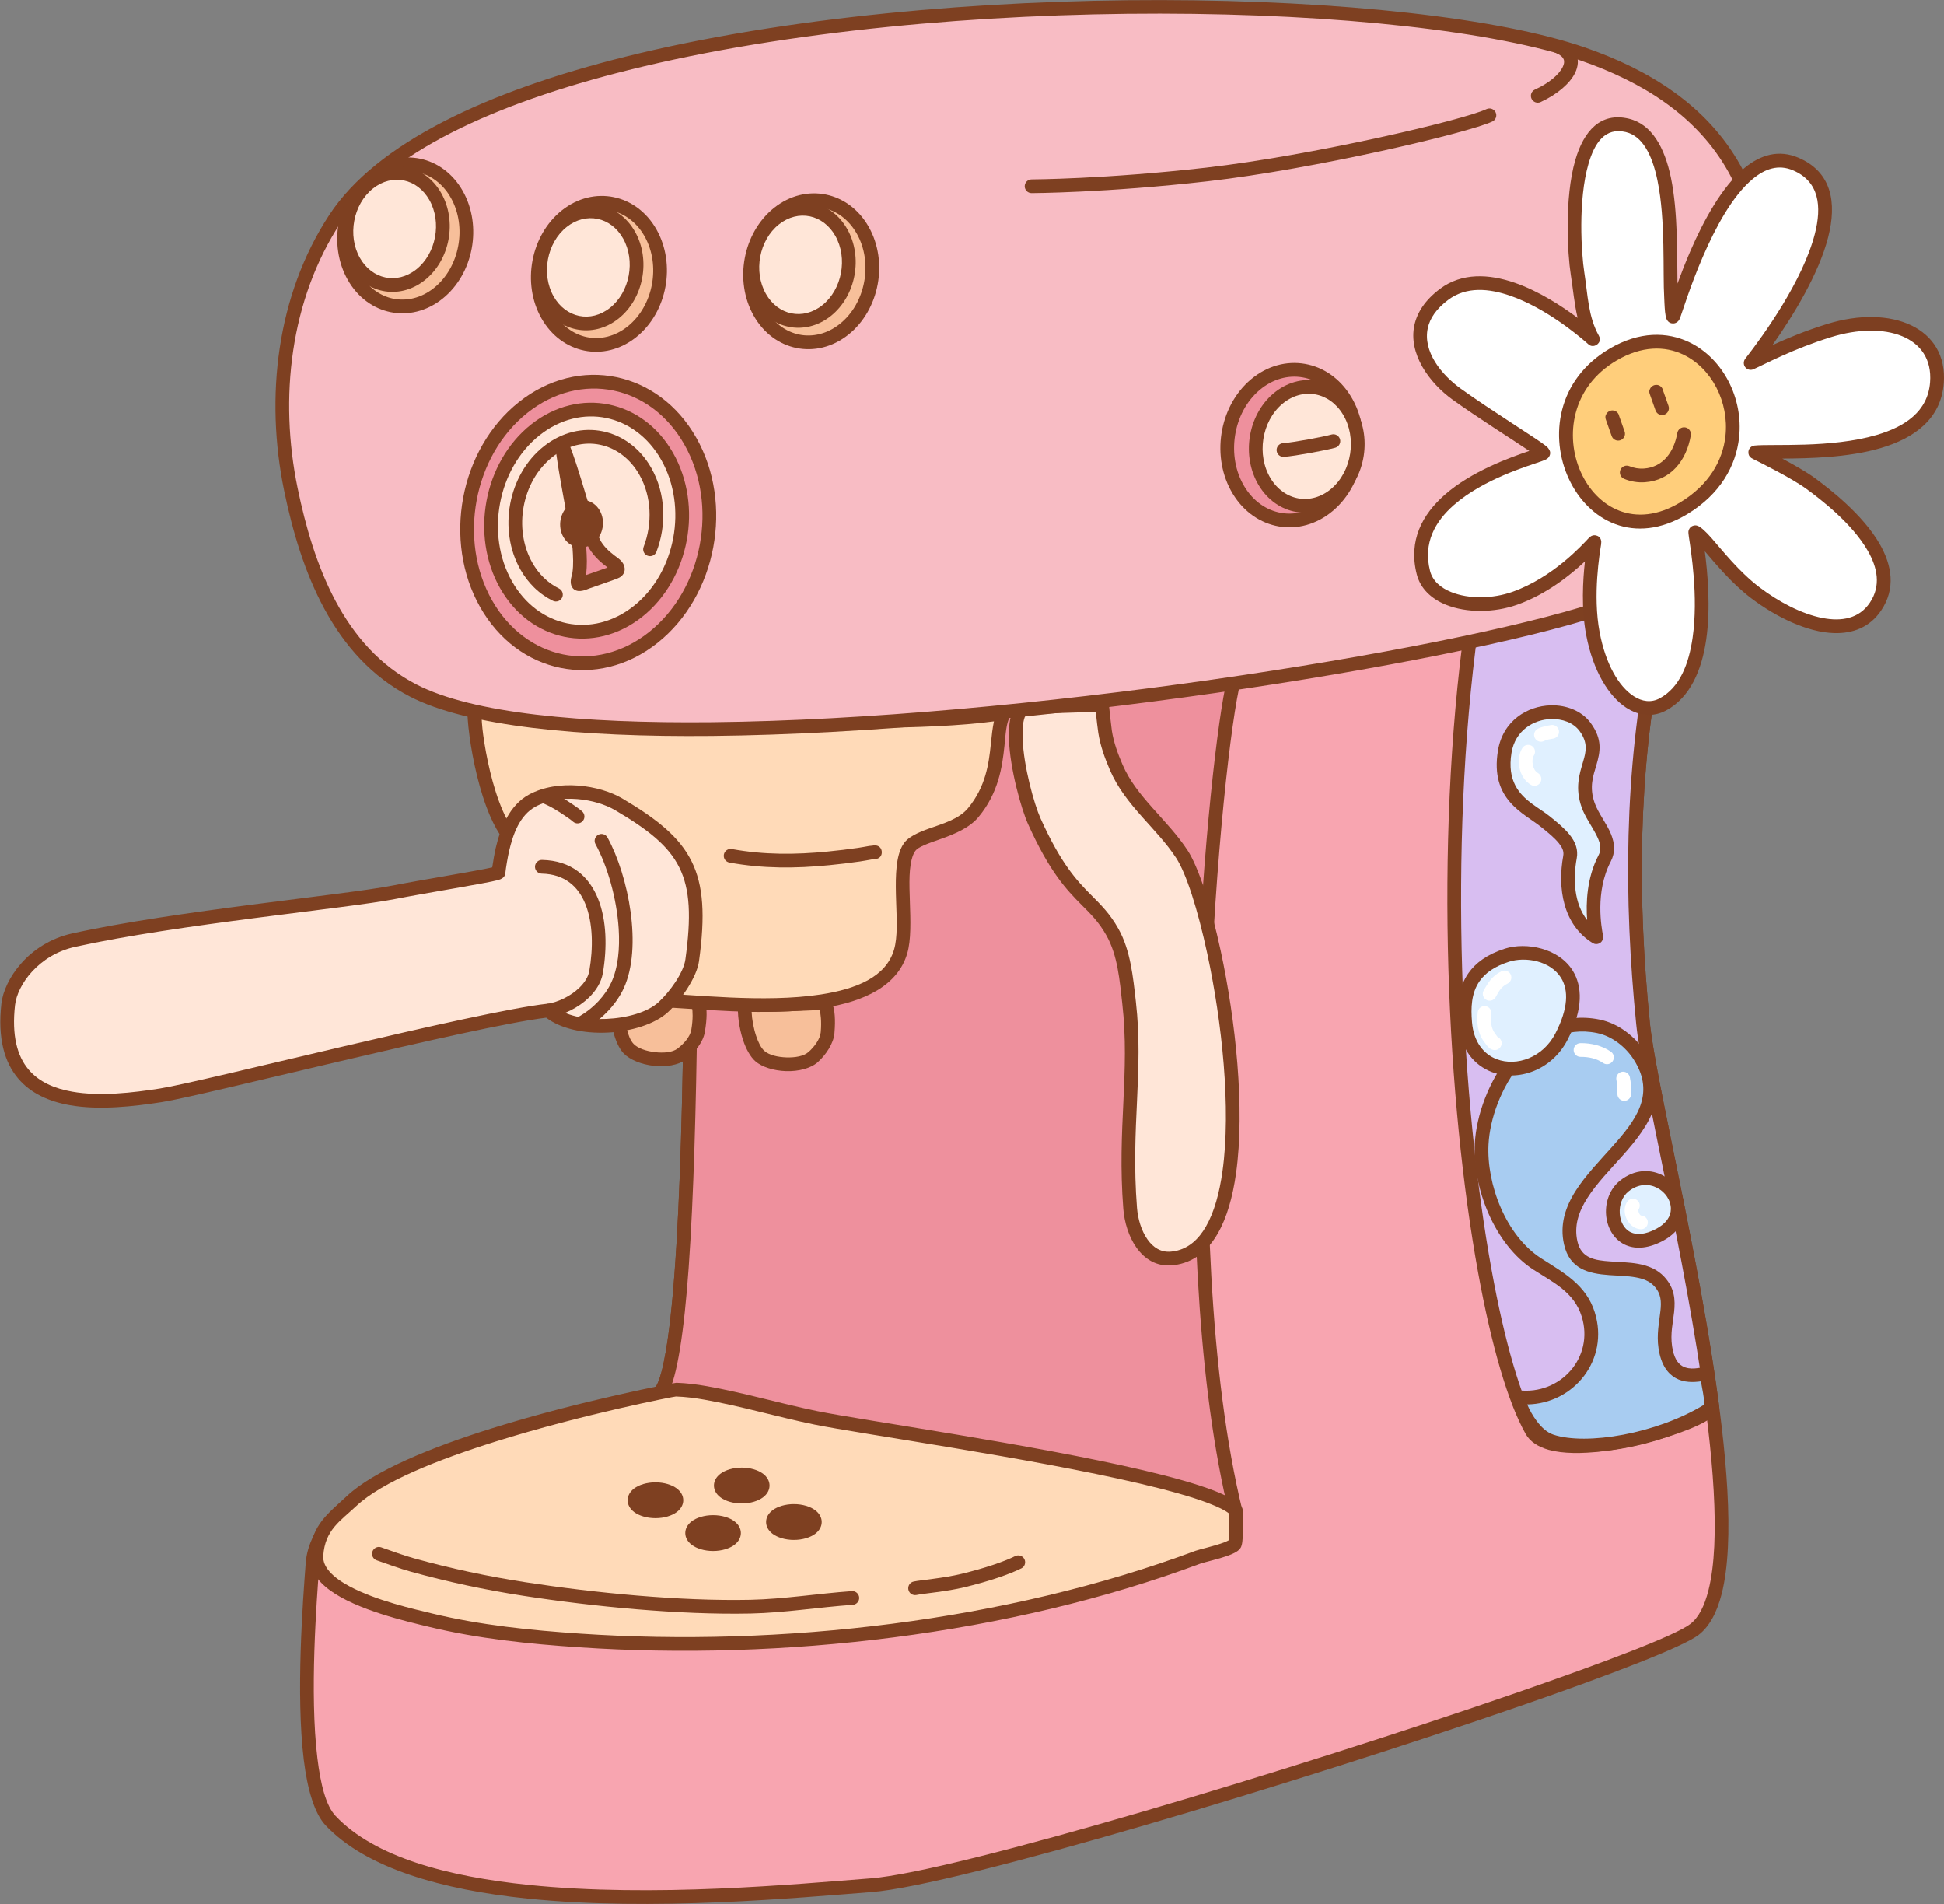 <?xml version="1.0" encoding="UTF-8" standalone="no"?><!DOCTYPE svg PUBLIC "-//W3C//DTD SVG 1.1//EN" "http://www.w3.org/Graphics/SVG/1.1/DTD/svg11.dtd"><svg width="100%" height="100%" viewBox="0 0 4722 4624" version="1.1" xmlns="http://www.w3.org/2000/svg" xmlns:xlink="http://www.w3.org/1999/xlink" xml:space="preserve" xmlns:serif="http://www.serif.com/" style="fill-rule:evenodd;clip-rule:evenodd;stroke-linejoin:round;stroke-miterlimit:2;"><rect x="0" y="0" width="4722" height="4624" fill="#808080" stroke="none"/><g id="Espresso-Maker" serif:id="Espresso Maker"><path d="M4078.39,1362.27c-16.668,11.156 -52.141,189.931 -56.647,212.462c-60.1,300.496 -61.309,606.081 -30.868,910.491c24.175,241.746 319.594,1323.39 124.687,1472c-120.284,91.717 -1704.52,598.099 -1999.2,620.888c-302.638,23.404 -1070.99,99.602 -1313.2,-156.644c-84.681,-89.59 -53.714,-494.437 -43.925,-624.48c15.82,-210.18 472.523,-324.527 643.406,-363.014c40.993,-9.233 191.094,-35.383 204.487,-57.387c94.907,-155.924 64.078,-1607.56 76.528,-1620.01c47.009,-47.01 436.608,-46.042 504.345,-53.569c585.875,-65.097 1314.4,-211.14 1890.38,-340.736Z" style="fill:#f8a5b0;"/><path d="M1593.34,3367.17c-0.905,0.598 -4.614,3.001 -7.673,4.427c-6.769,3.153 -15.623,6.294 -25.774,9.423c-50.908,15.695 -132.439,30.288 -160.911,36.7c-103.495,23.31 -310.808,74.328 -463.587,157.126c-106.647,57.798 -186.089,132.038 -192.777,220.897c-6.899,91.658 -24.138,318.9 -4.681,477.936c8.826,72.134 26.042,130.602 53.114,159.243c99.073,104.817 283.79,156.467 490.124,177.708c303.741,31.269 654.237,-1.802 836.471,-15.895c206.809,-15.993 1047.23,-269.259 1574.18,-451.502c227.814,-78.788 397.341,-144.922 433.837,-172.749c25.854,-19.714 44.649,-53.863 56.348,-99.893c16.199,-63.739 19.425,-151.28 13.777,-252.095c-21.537,-384.451 -171.401,-965.598 -188.334,-1134.93c-30.276,-302.763 -29.147,-606.695 30.627,-905.565c3.129,-15.648 21.299,-107.264 37.601,-164.62c5.074,-17.851 12.797,-36.354 13.764,-38.642c5.312,-4.706 7.119,-12.37 4.253,-19.044c-3.167,-7.376 -11.141,-11.446 -18.973,-9.684c-575.431,129.472 -1303.25,275.397 -1888.57,340.432c-47.435,5.27 -252.648,6.386 -387.637,22.707c-35.844,4.334 -66.88,9.777 -89.131,16.529c-17.767,5.391 -30.542,12.132 -37.521,19.112c-1.255,1.254 -4.291,4.716 -5.378,11.66c-0.909,5.811 -1.644,20.955 -2.106,43.966c-3.453,171.858 3.572,806.131 -21.193,1219.34c-6.327,105.567 -14.711,196.614 -25.927,261.588c-6.933,40.165 -14.544,69.885 -23.93,85.826Zm2455.83,-1981.26c-17.745,54.881 -40.23,167.862 -43.769,185.557c-60.425,302.124 -61.714,609.36 -31.109,915.419c16.912,169.115 166.711,749.509 188.221,1133.47c5.421,96.777 2.748,180.834 -12.803,242.02c-9.468,37.255 -23.327,65.641 -44.252,81.597c-35.675,27.202 -201.83,90.738 -424.521,167.754c-524.223,181.299 -1360.12,433.859 -1565.86,449.77c-180.932,13.992 -528.918,47.017 -830.488,15.971c-197.208,-20.302 -374.621,-67.266 -469.313,-167.447c-23.739,-25.115 -36.512,-77.14 -44.251,-140.394c-19.191,-156.858 -1.971,-380.984 4.833,-471.387c5.968,-79.291 80.257,-142.517 175.421,-194.091c149.927,-81.253 353.464,-131.039 455.028,-153.914c28.918,-6.513 111.703,-21.425 163.407,-37.365c17.132,-5.281 31.097,-10.856 39.513,-16.134c5.981,-3.75 9.918,-7.827 12.142,-11.481c23.363,-38.383 40.427,-153.13 51.33,-305.837c24.826,-347.723 22.935,-896.136 23.999,-1164.48c0.29,-73.065 2.109,-134.074 2.612,-149.543c4.686,-2.89 11.485,-5.305 19.764,-7.817c20.828,-6.319 49.903,-11.277 83.454,-15.333c134.877,-16.308 339.921,-17.405 387.317,-22.671c575.354,-63.928 1288.15,-205.824 1859.32,-333.665Z" style="fill:#7e4021;"/><path d="M4078.39,1362.27c-16.668,11.156 -52.141,189.931 -56.647,212.462c-60.1,300.496 -61.309,606.081 -30.868,910.491c14.16,141.6 121.381,571.357 168.618,932.988c-27.758,45.252 -386.298,149.716 -439.188,55.805c-140.276,-249.069 -252.606,-1183.96 -145.27,-1957.6c66.265,-48.55 307.462,-110.07 503.355,-154.146Z" style="fill:#d8bef1;"/><path d="M4089.45,1374.74c5.312,-4.706 7.119,-12.37 4.253,-19.044c-3.167,-7.376 -11.141,-11.446 -18.973,-9.684c-198.403,44.641 -442.432,107.79 -509.546,156.962c-3.637,2.664 -6.039,6.688 -6.659,11.154c-75.387,543.362 -42.772,1166.01 31.855,1576.41c32.312,177.698 72.743,315.917 115.402,391.66c10.407,18.479 29.903,31.501 56.35,38.787c33.941,9.35 80.226,9.494 129.615,3.541c83.96,-10.121 177.113,-37.493 231.296,-62.488c26.903,-12.409 44.739,-25.464 50.655,-35.109c1.995,-3.252 2.814,-7.09 2.32,-10.873c-47.212,-361.439 -154.407,-790.963 -168.56,-932.487c-30.276,-302.763 -29.147,-606.695 30.627,-905.565c3.129,-15.648 21.299,-107.264 37.601,-164.62c5.074,-17.851 12.797,-36.354 13.764,-38.642Zm-40.313,11.262c-17.737,54.903 -40.201,167.777 -43.738,185.463c-60.425,302.124 -61.714,609.36 -31.109,915.419c14.071,140.703 119.947,565.782 167.695,926.035c-0.948,0.766 -2.027,1.562 -3.2,2.415c-7.102,5.166 -17.271,10.699 -29.704,16.434c-51.84,23.913 -140.995,49.979 -221.323,59.662c-44.49,5.363 -86.199,5.839 -116.773,-2.583c-16.57,-4.565 -29.639,-11.431 -36.159,-23.008c-41.507,-73.698 -80.211,-208.369 -111.651,-381.267c-73.795,-405.83 -106.224,-1020.6 -32.632,-1558.61c68.388,-44.523 277.271,-98.464 458.594,-139.962Z" style="fill:#7e4021;"/><path d="M3686.35,3392.71c113.755,13.8 206.125,-89.61 171.462,-200.662c-19.683,-63.058 -71.967,-89.3 -123.333,-122.246c-91.024,-58.383 -140.821,-190.198 -135.529,-291.6c6.876,-131.775 116.2,-320.432 283.763,-285.806c40.576,8.385 77.479,37.205 99.632,71.774c118.295,184.594 -206.303,281.646 -167.043,454.25c22.942,100.864 158.243,32.009 214.925,93.514c42.218,45.811 5.043,95.012 14.772,160c12.661,84.571 74.457,67.643 98.898,63.797c2.706,-0.426 15.239,69.555 12.621,84.438c-120.82,77.685 -304.347,107.668 -388.639,79.618c-47.718,-15.879 -78.078,-86.374 -81.529,-107.077Z" style="fill:#a8ccf1;"/><path d="M3688.36,3376.16c-5.214,-0.633 -10.421,1.229 -14.052,5.024c-3.63,3.796 -5.259,9.08 -4.396,14.261c2.286,13.715 14.94,47.381 36.34,75.779c14.99,19.892 34.224,37.004 56.367,44.372c87.34,29.064 277.725,-0.918 402.915,-81.413c3.912,-2.516 6.595,-6.551 7.4,-11.131c2.28,-12.958 -5.348,-64.373 -10.256,-84.151c-1.283,-5.169 -2.647,-8.775 -3.495,-10.383c-1.673,-3.171 -3.659,-4.968 -5.045,-6.018c-4.459,-3.378 -8.924,-3.852 -12.83,-3.238c-12.231,1.925 -35.738,9.143 -54.819,-1.719c-12.036,-6.851 -21.009,-21.388 -25.005,-48.082c-4.629,-30.92 2.221,-58.066 4.886,-82.949c3.311,-30.918 1.072,-58.797 -23.885,-85.878c-16.663,-18.08 -38.872,-27.052 -63.581,-31.484c-21.582,-3.872 -45.139,-4.261 -67.619,-5.844c-36.166,-2.546 -70.253,-6.924 -79.729,-48.587c-8.773,-38.571 3.37,-72.787 23.984,-105.194c22.606,-35.539 55.242,-68.87 85.363,-102.646c66.608,-74.691 119.584,-151.67 55.476,-251.707c-24.486,-38.21 -65.441,-69.834 -110.291,-79.103c-90.39,-18.679 -165.334,22.205 -218.346,86.192c-51.467,62.121 -81.833,146.055 -85.434,215.068c-5.567,106.678 47.414,245.076 143.175,306.497c48.029,30.805 98.017,54.222 116.421,113.183c30.987,99.274 -51.854,191.487 -153.544,179.151Zm443.185,-21.652c3.004,15.349 7.986,42.418 8.706,56.196c-116.418,71.526 -287.534,99.744 -367.107,73.264c-16.033,-5.335 -29.418,-18.402 -40.271,-32.805c-10.161,-13.484 -18.096,-28.333 -23.302,-40.561l0,-0c113.767,-1.666 199.892,-109.023 164.153,-223.525c-20.963,-67.159 -75.538,-96.22 -130.245,-131.309c-86.287,-55.345 -132.899,-180.577 -127.883,-276.702c3.275,-62.762 31.009,-139.045 77.814,-195.539c45.261,-54.631 108.759,-90.762 185.933,-74.814c36.302,7.502 69.152,33.516 88.971,64.444c54.198,84.573 4.022,148.391 -52.289,211.536c-31.335,35.137 -65.094,69.97 -88.611,106.942c-25.51,40.105 -39.219,82.744 -28.361,130.477c13.472,59.229 58.476,70.825 109.891,74.445c21.297,1.5 43.627,1.734 64.073,5.402c17.32,3.107 33.277,8.592 44.956,21.265c17.263,18.732 17.543,38.353 15.253,59.739c-2.936,27.417 -9.808,57.365 -4.708,91.434c6.135,40.977 23.005,61.598 41.481,72.115c20.192,11.494 43.83,10.386 61.546,7.996Z" style="fill:#7e4021;"/><path d="M3945.53,2880.01c-58.274,46.234 -23.545,175.937 84.803,119.126c106.368,-55.772 1.241,-187.391 -84.803,-119.126Z" style="fill:#e0f0ff;"/><path d="M3935.17,2866.96c-24.695,19.593 -36.003,51.397 -34.115,81.736c1.934,31.089 17.678,60.078 44.791,73.453c22.368,11.035 53.407,12.107 92.226,-8.246c38.979,-20.438 53.698,-49.921 53.78,-77.941c0.189,-64.902 -83.648,-126.945 -156.682,-69.002Zm20.718,26.113c47.434,-37.633 102.754,0.638 102.631,42.791c-0.052,17.864 -11.076,35.487 -35.926,48.517c-26.201,13.738 -46.902,15.322 -62,7.874c-16.593,-8.185 -25.086,-26.603 -26.269,-45.629c-1.231,-19.775 5.467,-40.782 21.564,-53.553Z" style="fill:#7e4021;"/><path d="M3660.51,2319.6c-98.553,31.439 -106.879,100.345 -101.628,164.002c11.499,139.418 176.43,145.178 233.982,33.633c88.666,-171.852 -56.961,-221.686 -132.354,-197.635Z" style="fill:#e0f0ff;"/><path d="M3655.44,2303.72c-43.768,13.962 -71.239,34.986 -88.397,59.226c-25.512,36.039 -28.243,79.99 -24.776,122.024c5.249,63.636 39.225,102.38 81.452,118.405c62.431,23.692 145.115,-3.227 183.952,-78.5c39.269,-76.111 35.005,-130.774 12.841,-167.064c-34.059,-55.766 -113.76,-70.46 -165.071,-54.091l-0.001,-0Zm10.131,31.756c39.163,-12.493 100.499,-2.853 126.494,39.71c17.875,29.267 17.654,73.021 -14.017,134.405c-30.225,58.583 -93.914,81.058 -142.502,62.619c-31.787,-12.062 -56.107,-42.078 -60.058,-89.98c-2.834,-34.356 -2.091,-70.569 18.761,-100.025c13.75,-19.424 36.248,-35.54 71.322,-46.729l0,0Z" style="fill:#7e4021;"/><path d="M3637.61,2518.14l-6.02,-8.097c-10.695,-14.229 -10.926,-31.195 -9.049,-48.375c0.998,-9.144 -5.615,-17.379 -14.759,-18.377c-9.144,-0.999 -17.379,5.614 -18.378,14.759c-2.809,25.719 -0.472,50.719 15.541,72.022c2.138,2.844 8.351,11.948 13.357,15.618c4.331,3.174 8.778,4.345 12.525,4.351c9.198,0.016 16.679,-7.439 16.695,-16.637c0.012,-6.804 -4.064,-12.669 -9.912,-15.264Z" style="fill:#fff;"/><path d="M3632.69,2421.94c6.786,-11.438 12,-24.97 29.011,-33.26c8.269,-4.029 11.711,-14.014 7.682,-22.283c-4.03,-8.269 -14.015,-11.711 -22.284,-7.681c-24.351,11.866 -33.362,29.842 -43.077,46.215c-4.693,7.911 -2.081,18.144 5.829,22.838c7.911,4.694 18.145,2.082 22.839,-5.829Z" style="fill:#fff;"/><path d="M3839.28,2566.54c18.622,-0.281 39.033,3.913 54.443,14.794c7.515,5.306 17.923,3.513 23.228,-4.002c5.306,-7.514 3.513,-17.922 -4.001,-23.228c-21.05,-14.862 -48.738,-21.278 -74.175,-20.893c-9.197,0.139 -16.551,7.719 -16.412,16.917c0.139,9.197 7.719,16.551 16.917,16.412Z" style="fill:#fff;"/><path d="M3926.27,2622.96c2.511,10.974 2.406,22.46 2.336,33.653c-0.058,9.198 7.363,16.713 16.562,16.77c9.198,0.058 16.713,-7.363 16.77,-16.562c0.086,-13.743 -0.091,-27.824 -3.175,-41.298c-2.052,-8.967 -10.998,-14.58 -19.965,-12.528c-8.967,2.052 -14.58,10.998 -12.528,19.965Z" style="fill:#fff;"/><path d="M3953.05,2917.56c-8.172,10.659 -8.984,27.424 -2.396,41.823c6.475,14.152 19.432,24.908 34.175,25.841c9.18,0.58 17.105,-6.402 17.685,-15.582c0.58,-9.18 -6.402,-17.105 -15.582,-17.685c-3.021,-0.191 -4.64,-3.542 -5.967,-6.442c-0.773,-1.69 -1.304,-3.485 -1.474,-5.241c-0.085,-0.885 -0.472,-1.801 0.012,-2.431c5.597,-7.3 4.215,-17.771 -3.085,-23.368c-7.3,-5.597 -17.77,-4.215 -23.368,3.085Z" style="fill:#fff;"/><path d="M3897.7,2084.38c-45.961,87.938 -19.2,192.281 -20.38,191.556c-66.427,-40.8 -76.916,-123.55 -63.805,-194.902c5.726,-31.164 -22.632,-55.983 -60.018,-85.947c-39.405,-31.582 -116.585,-59.28 -98.529,-169.512c17.327,-105.782 149.922,-121.722 195.135,-60.23c50.727,68.991 -23.134,103.975 7.585,190.284c15.121,42.485 62.909,84.943 40.012,128.751Z" style="fill:#e0f0ff;"/><path d="M3912.47,2092.1c11.606,-22.205 9.549,-44.131 0.874,-65.9c-10.196,-25.586 -30.947,-50.851 -39.955,-76.16c-13.808,-38.796 -3.45,-66.03 3.998,-91.344c9.655,-32.817 15.703,-63.021 -13.857,-103.225c-21.173,-28.796 -58.423,-43.757 -97.149,-42.615c-56.75,1.674 -115.97,37.43 -127.861,110.024c-19.587,119.574 61.808,150.952 104.552,185.211c17.596,14.102 33.173,26.88 43.572,39.913c7.706,9.658 12.475,19.147 10.478,30.017c-14.31,77.877 -1.028,167.585 71.475,212.116c5.354,3.289 10.257,2.96 14.355,1.493c3.406,-1.219 7.143,-3.563 9.523,-8.711c0.256,-0.553 2.246,-4.997 0.868,-12.724c-2.888,-16.193 -19.894,-103.437 19.127,-178.095Zm-57.321,142.209c-31.803,-40.421 -34.701,-98.793 -25.243,-150.264c3.73,-20.3 -2.814,-38.792 -17.206,-56.83c-11.696,-14.659 -28.991,-29.273 -48.781,-45.134c-11.971,-9.595 -27.369,-18.857 -42.589,-30.107c-31.028,-22.933 -61.098,-55.436 -49.915,-123.706c8.901,-54.344 53.466,-80.84 95.949,-82.093c27.433,-0.809 54.312,8.643 69.31,29.042c21.169,28.79 15.649,50.57 8.735,74.071c-9.122,31.004 -20.335,64.413 -3.424,111.929c7.789,21.884 23.828,43.848 35.134,65.896c8.407,16.393 14.579,32.768 5.809,49.546l0,0c-29.006,55.497 -30.804,117.154 -27.779,157.65Z" style="fill:#7e4021;"/><path d="M3735.47,1877.2c-6.937,-3.973 -10.65,-11.798 -12.226,-19.745c-1.642,-8.28 -1.066,-17.089 2.705,-23.074c4.905,-7.782 2.568,-18.082 -5.214,-22.986c-7.782,-4.904 -18.082,-2.568 -22.986,5.214c-7.772,12.332 -10.585,30.268 -7.202,47.33c3.45,17.395 13.173,33.491 28.358,42.187c7.982,4.571 18.174,1.802 22.745,-6.181c4.572,-7.982 1.802,-18.174 -6.18,-22.745Z" style="fill:#fff;"/><path d="M3750.6,1799.41c7.001,-3.613 14.817,-4.442 22.504,-5.827c9.053,-1.631 15.078,-10.305 13.447,-19.358c-1.631,-9.052 -10.305,-15.078 -19.358,-13.447c-10.954,1.974 -21.9,3.861 -31.878,9.009c-8.174,4.218 -11.387,14.279 -7.169,22.454c4.218,8.174 14.279,11.387 22.454,7.169Z" style="fill:#fff;"/><path d="M2997.53,1650.13c-45.342,174.585 -159.409,1357.19 4.603,2023.61c-800.7,-149.73 -1701.08,-216.888 -1599.49,-239.769c40.993,-9.233 191.094,-35.383 204.487,-57.387c94.907,-155.924 64.078,-1607.56 76.528,-1620.01c47.009,-47.01 436.233,-55.966 504.345,-53.569c239.957,8.447 550.131,-26.394 809.523,-52.874Z" style="fill:#ee909d;"/><path d="M1593.34,3367.17c-0.905,0.598 -4.614,3.001 -7.673,4.427c-6.769,3.153 -15.623,6.294 -25.774,9.423c-50.908,15.695 -132.439,30.288 -160.911,36.7c-7.073,1.594 -11.445,3.958 -13.729,5.77c-4.603,3.652 -6.367,7.918 -6.949,11.763c-0.759,5.009 1.048,16.739 17.093,22.61c79.14,28.956 881.819,97.284 1603.67,232.269c5.569,1.041 11.285,-0.818 15.177,-4.935c3.891,-4.118 5.424,-9.93 4.07,-15.431c-163.349,-663.731 -49.813,-1841.56 -4.655,-2015.44c1.372,-5.282 0.071,-10.902 -3.483,-15.043c-3.555,-4.142 -8.911,-6.281 -14.341,-5.727c-258.663,26.406 -567.961,61.221 -807.244,52.799c-48.031,-1.691 -254.569,2.216 -390.413,20.96c-35.806,4.94 -66.807,10.954 -89.036,18.065c-17.639,5.644 -30.334,12.481 -37.267,19.415c-1.255,1.254 -4.291,4.716 -5.378,11.66c-0.909,5.811 -1.644,20.955 -2.106,43.966c-3.453,171.858 3.572,806.131 -21.193,1219.34c-6.327,105.567 -14.711,196.614 -25.927,261.588c-6.933,40.165 -14.544,69.885 -23.93,85.826Zm-129.004,71.089c34.456,-7.133 75.208,-16.084 105.377,-25.385c17.132,-5.281 31.097,-10.856 39.513,-16.134c5.981,-3.75 9.918,-7.827 12.142,-11.481c23.363,-38.383 40.427,-153.13 51.33,-305.837c24.826,-347.723 22.935,-896.136 23.999,-1164.48c0.29,-73.124 2.112,-134.173 2.613,-149.577c4.731,-2.983 11.604,-5.552 19.988,-8.235c20.824,-6.662 49.892,-12.165 83.436,-16.793c133.85,-18.469 337.357,-22.333 384.683,-20.667c233.56,8.221 533.461,-24.385 788.741,-50.59l0,0c-47.652,234.988 -146.31,1335.19 3.808,1983.61c-625.24,-115.287 -1303.94,-180.738 -1515.63,-214.423Z" style="fill:#7e4021;"/><path d="M853.682,3645.53c-41.363,38.939 -80.361,63.184 -85.032,131.241c-6.398,93.237 201.48,139.374 277.422,157.743c118.321,28.621 241.076,41.146 362.263,49.302c488.99,32.913 1039.38,-29.806 1501.3,-202.165c12.799,-4.776 83.624,-19.476 90.03,-32.287c3.078,-6.157 5.92,-77.813 1.741,-81.992c-87.258,-87.258 -860.176,-191.757 -1019.13,-224.137c-89.738,-18.28 -177.913,-44.644 -268.08,-60.556c-23.791,-4.198 -47.655,-7.233 -71.809,-8.038c-6.533,-0.218 -628.223,119.815 -788.704,270.889Z" style="fill:#ffdab8;"/><path d="M842.258,3633.4c-44.554,41.942 -85.204,68.927 -90.235,142.234c-2.288,33.335 16.985,62.449 49.522,86.302c65.368,47.921 186.062,75.589 240.608,88.783c119.238,28.842 242.937,41.511 365.063,49.731c491.255,33.066 1044.18,-30.021 1508.25,-203.179c8.969,-3.346 46.399,-11.567 70.251,-20.594c9.018,-3.413 16.388,-7.132 20.895,-10.591c3.943,-3.026 6.48,-6.294 7.965,-9.264c0.863,-1.726 2.281,-6.27 3.074,-12.92c1.895,-15.883 3.212,-50.725 2.113,-68.041c-0.414,-6.517 -1.429,-11.327 -2.343,-13.688c-1.206,-3.111 -2.836,-5.193 -4.224,-6.581c-11.547,-11.546 -33.719,-23.841 -64.564,-35.764c-42.506,-16.431 -102.385,-33.12 -171.985,-49.452c-267.346,-62.73 -679.705,-120.787 -791.043,-143.467c-89.881,-18.309 -178.2,-44.701 -268.51,-60.638c-24.566,-4.335 -49.21,-7.451 -74.151,-8.282c-3.967,-0.133 -232.229,42.965 -449.174,110.963c-145.68,45.661 -286.064,102.839 -351.509,164.448l-0,-0Zm2143.78,42.547c0.024,10.521 -0.012,50.387 -1.597,64.675c-2.444,1.284 -6.799,3.469 -10.528,4.88c-23.801,9.008 -61.155,17.2 -70.105,20.539c-459.782,171.561 -1007.63,233.912 -1494.36,201.151c-120.248,-8.093 -242.059,-20.473 -359.464,-48.872c-44.672,-10.806 -135.972,-31.225 -200.461,-65.726c-19.962,-10.68 -37.285,-22.631 -49.206,-36.319c-10.001,-11.484 -16.023,-24.114 -15.045,-38.358c4.311,-62.814 41.652,-84.308 79.828,-120.246l0,-0c62.94,-59.251 198.527,-112.999 338.631,-156.912c211.732,-66.364 434.222,-109.585 438.094,-109.456c23.367,0.779 46.452,3.733 69.468,7.794c90.023,15.887 178.054,42.223 267.65,60.474c111.201,22.653 523.063,80.604 790.081,143.257c67.808,15.911 126.17,32.083 167.581,48.091c22.228,8.593 39.29,16.746 49.429,25.028Z" style="fill:#7e4021;"/><path d="M1732.07,3679.47c-21.329,0 -40.056,6.122 -51.518,14.666c-10.719,7.991 -16.027,18.321 -16.027,28.847c0,10.525 5.308,20.855 16.027,28.846c11.462,8.544 30.189,14.666 51.518,14.666c21.329,0 40.056,-6.122 51.517,-14.666c10.72,-7.991 16.028,-18.321 16.028,-28.846c-0,-10.526 -5.308,-20.856 -16.028,-28.847c-11.461,-8.544 -30.188,-14.666 -51.517,-14.666Zm196.372,-26.847c-21.329,-0 -40.057,6.122 -51.518,14.666c-10.719,7.991 -16.027,18.321 -16.027,28.846c-0,10.526 5.308,20.856 16.027,28.847c11.461,8.544 30.189,14.666 51.518,14.666c21.329,-0 40.056,-6.122 51.517,-14.666c10.719,-7.991 16.028,-18.321 16.028,-28.847c-0,-10.525 -5.309,-20.855 -16.028,-28.846c-11.461,-8.544 -30.188,-14.666 -51.517,-14.666Zm-336.362,-52.856c-21.329,-0 -40.056,6.122 -51.517,14.666c-10.719,7.991 -16.028,18.321 -16.028,28.846c0,10.526 5.309,20.856 16.028,28.847c11.461,8.544 30.188,14.666 51.517,14.666c21.329,-0 40.057,-6.122 51.518,-14.666c10.719,-7.991 16.027,-18.321 16.027,-28.847c0,-10.525 -5.308,-20.855 -16.027,-28.846c-11.461,-8.544 -30.189,-14.666 -51.518,-14.666Zm209.626,-35.734c-21.329,-0 -40.057,6.122 -51.518,14.666c-10.719,7.99 -16.027,18.32 -16.027,28.846c-0,10.526 5.308,20.856 16.027,28.847c11.461,8.544 30.189,14.666 51.518,14.666c21.329,-0 40.056,-6.122 51.517,-14.666c10.719,-7.991 16.028,-18.321 16.028,-28.847c-0,-10.526 -5.309,-20.856 -16.028,-28.846c-11.461,-8.544 -30.188,-14.666 -51.517,-14.666Z" style="fill:#7e4021;"/><path d="M915.042,3789.11c27.262,9.31 54.092,19.612 81.875,27.326c90.622,25.16 180.973,44.419 273.901,58.82c169.699,26.298 380.342,46.764 552.414,43.103c83.16,-1.769 165.445,-15.294 248.301,-21.148c9.176,-0.648 16.099,-8.624 15.451,-17.8c-0.649,-9.175 -8.625,-16.098 -17.8,-15.45c-82.311,5.815 -164.049,19.315 -246.661,21.072c-170.263,3.623 -378.686,-16.696 -546.6,-42.717c-91.634,-14.2 -180.729,-33.188 -270.088,-57.998c-27.159,-7.541 -53.372,-17.652 -80.021,-26.752c-8.704,-2.973 -18.185,1.68 -21.158,10.385c-2.973,8.705 1.681,18.186 10.386,21.159Z" style="fill:#7e4021;"/><path d="M2226.27,3873.3c18.158,-3.894 71.912,-7.907 117.42,-18.966c58.952,-14.327 107.418,-30.965 137.089,-45.565c8.253,-4.061 11.657,-14.059 7.596,-22.313c-4.062,-8.253 -14.06,-11.657 -22.313,-7.596c-28.176,13.865 -74.262,29.478 -130.243,43.083c-45.163,10.976 -98.517,14.9 -116.537,18.764c-8.995,1.929 -14.731,10.797 -12.802,19.791c1.928,8.994 10.796,14.73 19.79,12.802Z" style="fill:#7e4021;"/><path d="M2677.78,1712.48c-3.35,-13.556 4.308,50.829 6.442,64.629c4.653,30.097 15.115,58.495 27.091,86.372c35.55,82.745 110.735,136.565 159.413,210.779c89.834,136.959 232.409,931.104 -12.546,980.094c-4.046,0.81 -8.144,1.378 -12.251,1.772c-62.717,6.009 -96.142,-62.487 -100.791,-121.567c-15.531,-197.366 16.721,-329.903 -2.68,-500.291c-6.531,-57.363 -11.951,-119.949 -40.296,-170.484c-49.715,-88.634 -104.944,-80.475 -189.948,-269.665c-22.352,-49.748 -67.563,-221.514 -31.787,-271.6c4.754,-6.656 190.065,-10.614 197.353,-10.039Z" style="fill:#ffe6d8;"/><path d="M2669.38,1695.85c4.257,-2.259 8.795,-2.65 13.64,-0.819c1.191,0.45 8.284,2.714 10.937,13.452c0.629,2.544 0.641,5.16 0.079,7.646c1.302,12.321 5.279,49.547 6.654,58.435c4.437,28.702 14.512,55.753 25.934,82.339c17.06,39.709 43.795,72.365 71.941,104.111c29.857,33.675 61.313,66.325 86.095,104.106c25.763,39.279 56.224,131.179 80.558,244.472c36.026,167.723 59.28,382.629 37.177,539.666c-8.148,57.885 -22.522,108.083 -44.213,145.796c-23.413,40.707 -55.359,67.369 -96.736,75.645c-4.601,0.92 -9.26,1.571 -13.931,2.018c-37.845,3.626 -67.127,-14.679 -87.374,-43.351c-18.426,-26.092 -29.068,-61.056 -31.621,-93.498c-15.513,-197.138 16.754,-329.522 -2.625,-499.714c-6.286,-55.213 -10.989,-115.574 -38.272,-164.215c-19,-33.874 -38.963,-52.853 -61.133,-75.12c-35.714,-35.871 -77.146,-79.387 -129.481,-195.868c-16.137,-35.914 -43.873,-133.478 -46.378,-206.508c-1.194,-34.807 3.921,-64.377 16.23,-81.61c1.38,-1.932 4.127,-4.983 9.532,-6.851c3.573,-1.235 12.207,-2.664 24.223,-3.72c43.328,-3.807 137.935,-6.106 168.764,-6.412Zm-7.724,33.305c1.78,17.498 4.841,42.411 6.092,50.502c4.868,31.491 15.718,61.235 28.249,90.404c18.49,43.036 47.122,78.662 77.626,113.066c28.792,32.474 59.267,63.842 83.164,100.275c24.544,37.419 52.659,125.262 75.841,233.191c35.25,164.111 58.386,374.363 36.759,528.019c-7.471,53.078 -20.21,99.241 -40.1,133.823c-18.169,31.59 -42.268,53.155 -74.379,59.577c-3.491,0.699 -7.027,1.184 -10.572,1.524c-24.873,2.383 -43.659,-10.554 -56.967,-29.398c-15.128,-21.424 -23.523,-50.247 -25.619,-76.885c-15.549,-197.594 16.688,-330.284 -2.735,-500.87c-6.777,-59.513 -12.912,-124.322 -42.32,-176.751c-20.772,-37.034 -42.346,-57.988 -66.583,-82.331c-33.895,-34.044 -73.029,-75.465 -122.698,-186.011c-15.157,-33.734 -41.116,-125.395 -43.469,-193.99c-0.79,-23.037 0.523,-43.283 7.275,-56.496c29.477,-4.297 131.706,-7.082 170.436,-7.649Z" style="fill:#7e4021;"/><path d="M1809.53,2439.82c-3.515,34.316 10.351,101.962 36.219,124.824c27.358,24.18 100.917,28.022 129.54,2.37c16.758,-15.019 33.14,-38.019 34.981,-59.069c5.668,-64.811 -9.557,-72.306 -9.557,-72.306c0,0 -156.898,7.998 -191.183,4.181Z" style="fill:#f7bf9a;"/><path d="M1811.37,2423.26c-4.418,-0.492 -8.85,0.802 -12.31,3.593c-3.459,2.792 -5.661,6.85 -6.114,11.273c-2.29,22.356 2.015,57.77 12.052,87.863c7.216,21.635 17.594,40.439 29.709,51.147c15.975,14.119 45.176,23.136 74.824,24.043c30.026,0.918 59.951,-6.58 76.877,-21.75c19.744,-17.693 38.292,-45.229 40.461,-70.028c3.135,-35.843 0.087,-55.819 -3.339,-66.852c-6.048,-19.475 -15.46,-21.859 -15.46,-21.859c-2.548,-1.254 -5.373,-1.836 -8.209,-1.692c-0,0 -154.688,8.025 -188.491,4.262Zm179.805,29.523c1.88,7.956 4.904,26.081 2.488,53.714c-1.514,17.304 -15.725,35.763 -29.501,48.109c-11.701,10.486 -32.857,13.89 -53.612,13.255c-21.131,-0.646 -42.382,-5.638 -53.768,-15.701c-8.58,-7.583 -15.053,-21.396 -20.163,-36.717c-6.353,-19.049 -10.186,-40.602 -10.877,-58.124l-0,-0c44.146,0.898 134.793,-3.093 165.433,-4.536Z" style="fill:#7e4021;"/><path d="M1501.15,2419.27c-6.331,33.909 1.916,102.467 25.812,127.383c25.273,26.352 98.265,36.24 128.905,13.034c17.938,-13.587 36.159,-35.16 39.728,-55.986c10.988,-64.124 -3.567,-72.847 -3.567,-72.847c-0,-0 -157.024,-4.956 -190.878,-11.584Z" style="fill:#f7bf9a;"/><path d="M1504.35,2402.91c-4.362,-0.855 -8.885,0.07 -12.564,2.567c-3.678,2.497 -6.206,6.36 -7.021,10.73c-4.125,22.092 -2.752,57.739 4.772,88.558c5.408,22.155 14.202,41.751 25.394,53.42c14.758,15.388 43.116,26.779 72.589,30.126c29.848,3.388 60.289,-1.619 78.408,-15.342c21.133,-16.007 41.888,-41.922 46.092,-66.457c6.077,-35.464 4.685,-55.622 2.18,-66.9c-4.423,-19.907 -13.607,-23.058 -13.607,-23.058c-2.435,-1.46 -5.203,-2.273 -8.042,-2.363c0,0 -154.823,-4.747 -188.201,-11.281Zm176.761,44.236c1.219,8.083 2.739,26.396 -1.945,53.736c-2.934,17.12 -18.618,34.346 -33.364,45.515c-12.525,9.486 -33.889,11.136 -54.522,8.793c-21.006,-2.385 -41.774,-9.111 -52.291,-20.077c-7.926,-8.265 -13.24,-22.563 -17.07,-38.254c-4.762,-19.508 -6.807,-41.303 -6.052,-58.823l0,0c43.923,4.533 134.59,8.023 165.244,9.11Z" style="fill:#7e4021;"/><path d="M2439.1,1731.21c-26.454,45.961 1.093,150.076 -74.893,241.939c-40.021,48.384 -132.197,52.376 -154.696,83.875c-2.753,3.855 -5.15,8.284 -6.889,12.69c-23.435,59.37 3.863,177.5 -15.058,241.359c-53.399,180.221 -449.714,121.371 -597.621,117.449c-267.145,-7.083 -183.079,-195.756 -259.056,-328.715c-12.881,-22.541 -39.429,-28.659 -60.791,-39.883c-93.399,-49.074 -125.458,-332.301 -116.658,-342.86c9.672,-11.607 949.093,70.501 1285.66,14.146Z" style="fill:#ffdab8;"/><path d="M2453.55,1739.53c3.216,-5.588 2.921,-12.529 -0.758,-17.824c-3.678,-5.295 -10.081,-7.993 -16.439,-6.928c-302.143,50.591 -1091.35,-10.95 -1253.2,-15.272c-16.135,-0.43 -26.707,-0.159 -30.846,0.552c-6.889,1.185 -10.223,4.613 -11.664,6.342c-1.596,1.915 -4.237,6.356 -4.931,13.875c-0.971,10.53 0.427,35.841 4.887,68.49c7.546,55.244 23.661,132.237 49.728,192.603c18.741,43.401 43.167,78.153 72.026,93.316c10.676,5.61 22.649,9.943 33.561,15.69c8.126,4.28 15.718,9.32 20.511,17.708c29.516,51.653 33.687,112.093 45.242,166.311c9.668,45.361 24.272,86.605 57.565,117.378c32.884,30.395 84.515,51.144 170.278,53.418c89.395,2.371 268.875,24.449 409.773,2.688c100.54,-15.527 181.24,-54.338 204.27,-132.063c9.872,-33.318 8.11,-80.774 6.513,-127.665c-1.443,-42.393 -2.987,-84.305 8.068,-112.31c1.25,-3.166 2.969,-6.351 4.948,-9.122c4.195,-5.872 12.008,-9.917 21.278,-14.063c12.074,-5.4 26.539,-10.194 41.526,-15.528c33.672,-11.984 69.338,-26.951 91.173,-53.348c48.12,-58.176 57.364,-120.839 62.72,-172.274c3.094,-29.701 4.101,-55.167 13.775,-71.974Zm-1284.28,-6.826c3.839,-0.023 8.342,-0 12.993,0.124c157.974,4.218 910.556,62.174 1232.05,18.96c-3.597,16.216 -5.498,35.29 -7.683,56.263c-4.793,46.028 -12.189,102.421 -55.252,154.482c-22.194,26.832 -62.236,37.961 -94.816,49.605c-27.356,9.778 -50.122,20.537 -60.599,35.204c-3.528,4.94 -6.601,10.614 -8.829,16.258c-12.382,31.366 -11.994,78.203 -10.377,125.683c1.464,42.982 3.89,86.52 -5.159,117.061c-19.693,66.462 -91.427,95.313 -177.398,108.591c-138.846,21.444 -315.708,-0.732 -403.802,-3.067c-74.526,-1.976 -119.96,-18.162 -148.536,-44.576c-28.167,-26.035 -39.409,-61.469 -47.589,-99.847c-12.239,-57.432 -17.636,-121.186 -48.902,-175.901c-8.088,-14.154 -20.208,-23.441 -33.918,-30.663c-10.922,-5.752 -22.905,-10.09 -33.591,-15.705c-23.447,-12.32 -41.701,-41.759 -56.928,-77.022c-24.883,-57.625 -40.1,-131.165 -47.304,-183.9c-2.783,-20.377 -3.91,-40.109 -4.355,-51.55Z" style="fill:#7e4021;"/><path d="M2119.9,2053.48c-2.754,0.219 -6.985,0.594 -8.685,0.895c-9.167,1.626 -18.304,3.372 -27.519,4.716c-24.095,3.514 -48.206,6.334 -72.436,8.74c-79.065,7.853 -155.263,8.333 -233.586,-5.976c-9.048,-1.653 -17.737,4.351 -19.39,13.4c-1.653,9.049 4.351,17.737 13.4,19.39c81.437,14.878 160.661,14.522 242.87,6.356c24.737,-2.456 49.354,-5.338 73.953,-8.926c9.553,-1.393 19.026,-3.193 28.529,-4.879c3.198,-0.567 11.574,-1.146 12.739,-1.484c11.153,-3.235 12.038,-12.351 12.134,-15.581c0.048,-1.65 0.204,-15.529 -15.587,-17.218c-2.226,-0.238 -4.398,-0.026 -6.422,0.567Zm-1.92,31.324c1.041,0.476 2.327,0.891 3.905,1.133c-1.37,-0.221 -2.678,-0.606 -3.905,-1.133Zm-0.323,-0.145l0.061,0.027l-0.072,-0.033l0.011,0.006Z" style="fill:#7e4021;"/><path d="M1502.96,1953.35c-50.75,-29.982 -144.166,-44.814 -209.945,-9.183c-42.896,23.235 -62.151,73.678 -72.783,119.441c-2.979,12.823 -8.152,42.298 -9.344,55.409c-0.417,4.587 -173.285,31.948 -254.284,47.851c-118.88,23.341 -527.791,60.928 -777.629,116.205c-97.508,21.574 -152.976,102.239 -159.025,155.983c-29.758,264.389 210.574,245.742 370.6,220.864c103.026,-16.017 769.032,-187.076 941.344,-205.923c62.895,55.993 221.173,45.547 279.399,-8.398c28.801,-26.684 64.986,-77.317 69.988,-113.346c29.666,-213.673 -13.901,-281.766 -178.321,-378.903Z" style="fill:#ffe6d8;"/><path d="M1195.64,2106.39c-39.036,9.004 -173.702,30.657 -242.25,44.115c-118.94,23.352 -528.054,60.981 -778.019,116.286c-105.976,23.447 -165.412,111.981 -171.986,170.392c-9.605,85.341 7.979,143.046 40.503,181.613c30.674,36.373 75.161,56.185 125.597,65.07c71.319,12.563 154.734,3.223 223.622,-7.487c101.61,-15.796 751.252,-182.582 933.65,-205.014c34.849,26.904 91.235,38.716 147.302,36.302c59.028,-2.541 117.147,-20.749 148.559,-49.851c31.217,-28.923 69.747,-84.228 75.169,-123.28c15.454,-111.312 10.939,-184.64 -17.959,-242.855c-28.937,-58.295 -82.622,-102.017 -168.394,-152.69l0,-0c-54.713,-32.324 -155.444,-47.902 -226.361,-9.488c-47.071,25.497 -69.411,80.105 -81.078,130.325c-2.419,10.411 -6.217,31.371 -8.355,46.562Zm298.839,-138.7c78.65,46.465 128.957,85.357 155.492,138.812c26.575,53.535 29.011,121.088 14.799,223.45c-4.583,33.008 -38.422,78.966 -64.807,103.412c-26.816,24.844 -76.945,38.831 -127.338,41c-50.042,2.155 -100.887,-7.217 -129.652,-32.824c-3.522,-3.136 -8.207,-4.633 -12.894,-4.12c-172.447,18.861 -838.986,189.993 -942.093,206.022c-65.534,10.188 -144.872,19.547 -212.718,7.596c-42.342,-7.459 -80.147,-23.196 -105.899,-53.732c-27.933,-33.122 -41.109,-83.1 -32.86,-156.395c5.524,-49.077 57.021,-121.873 146.063,-141.574c249.712,-55.248 658.42,-92.795 777.24,-116.123c73.246,-14.381 221.249,-38.144 250.424,-46.102c8.698,-2.372 12.807,-6.501 13.843,-7.859c2.279,-2.991 3.157,-6.013 3.404,-8.736c1.144,-12.576 6.123,-40.846 8.98,-53.146c9.598,-41.313 25.763,-87.583 64.487,-108.559c60.641,-32.847 146.743,-18.762 193.529,8.878l0,0Z" style="fill:#7e4021;"/><path d="M1335.16,2470.67c34.139,-5.828 69.969,-23.736 95.046,-47.924c17.89,-17.256 30.298,-37.715 34.003,-59.124c10.74,-62.063 9.27,-128.705 -11.275,-180.196c-21.944,-54.996 -64.724,-93.726 -136.441,-95.182c-9.197,-0.187 -16.815,7.128 -17.002,16.325c-0.187,9.196 7.128,16.815 16.325,17.001c55.837,1.134 89.073,31.391 106.158,74.21c18.483,46.323 19.052,106.323 9.39,162.158c-2.581,14.91 -11.84,28.798 -24.3,40.817c-20.447,19.723 -49.675,34.304 -77.514,39.057c-9.067,1.548 -15.172,10.166 -13.624,19.234c1.548,9.067 10.167,15.172 19.234,13.624Z" style="fill:#7e4021;"/><path d="M1419.67,2499.37c46.835,-25.754 79.364,-64.82 95.321,-99.315c45.935,-99.3 11.795,-272.681 -39.341,-366.103c-4.417,-8.069 -14.554,-11.034 -22.623,-6.617c-8.068,4.416 -11.034,14.553 -6.617,22.622c28.469,52.01 51.542,130.714 56.318,205.236c3.1,48.367 -1.393,94.987 -17.99,130.867c-13.546,29.282 -41.372,62.239 -81.13,84.102c-8.06,4.432 -11.006,14.574 -6.573,22.635c4.432,8.06 14.574,11.005 22.635,6.573Z" style="fill:#7e4021;"/><path d="M1413.94,1970.41c-6.562,-5.791 -13.946,-10.786 -21.133,-15.76c-20.504,-14.189 -41.854,-27.218 -65.089,-36.371c-8.558,-3.372 -18.244,0.84 -21.615,9.398c-3.372,8.558 0.839,18.244 9.398,21.616c20.85,8.213 39.938,20.034 58.338,32.767c6.118,4.234 12.458,8.412 18.044,13.342c6.897,6.087 17.438,5.43 23.524,-1.467c6.087,-6.897 5.43,-17.438 -1.467,-23.525Z" style="fill:#7e4021;"/><path d="M4058.1,1410.62c-28.985,34.23 -137.151,55.648 -179.787,69.481c-518.967,168.375 -2415.3,433.177 -2874.17,197.033c-183.051,-94.202 -258.257,-298.372 -297.583,-488.886c-45.869,-222.207 -18.474,-465.827 107.573,-657.639c375.099,-570.803 2441.56,-603.965 3031.09,-399.241c151.018,52.443 288.752,136.087 368.374,279.284c151.012,271.587 -43.796,739.323 -155.501,999.968Z" style="fill:#f8bcc4;"/><path d="M4070.82,1421.39c1.071,-1.265 1.947,-2.682 2.6,-4.205c67.459,-157.405 164.887,-389.893 199.32,-609.706c23.429,-149.569 17.482,-293.328 -44.571,-404.928c-81.667,-146.873 -222.578,-233.139 -377.473,-286.929c-414.357,-143.892 -1555.37,-171.264 -2331.87,22.161c-336.402,83.797 -604.396,209.863 -718.613,383.672c-128.458,195.48 -156.713,443.704 -109.968,670.161c40.31,195.275 118.653,403.78 306.279,500.336c139.161,71.615 408.996,98.483 732.89,95.25c749.347,-7.479 1789.93,-173.112 2154.05,-291.249c25.69,-8.335 75.063,-19.433 116.744,-34.386c30.942,-11.1 57.654,-24.866 70.619,-40.177Zm-26.963,-19.848c-10.765,11.278 -31.661,20.309 -54.912,28.65c-41.33,14.827 -90.301,25.79 -115.775,34.055c-362.432,117.589 -1398.22,282.179 -2144.09,289.623c-316.914,3.163 -581.144,-21.485 -717.305,-91.557c-178.477,-91.848 -250.543,-291.682 -288.886,-477.435c-44.992,-217.958 -18.458,-456.974 105.179,-645.117c110.842,-168.673 372.352,-288.313 698.813,-369.634c770.179,-191.85 1901.9,-165.737 2312.88,-23.016c147.14,51.097 281.697,132.119 359.275,271.639c58.756,105.671 62.956,241.948 40.772,383.57c-33.805,215.805 -129.403,443.896 -195.949,599.22l-0.002,0.002Z" style="fill:#7e4021;"/><path d="M4252.4,881.458c28.41,-12.486 96.611,-49.64 190.238,-78.64c143.83,-44.55 271.761,3.261 262.173,126.842c-15.309,197.322 -370.269,161.505 -441.235,168.898c-0.52,0.054 92.754,44.954 134.612,75.613c58.351,42.738 236.941,180.927 157.438,298.964c-59.692,88.623 -194.539,40.046 -292,-33.806c-72.296,-54.783 -124.903,-138.02 -145.757,-146.8c-3.646,-1.535 71.279,337.758 -78.859,418.14c-63.998,34.263 -143.682,-34.189 -169.872,-171.991c-19.678,-103.538 4.733,-221.935 3.765,-222.155c-1.672,-0.38 -80.172,96.133 -193.294,136.325c-86.746,30.82 -203.365,11.681 -222.197,-62.398c-53.083,-208.814 292.259,-283.009 291.273,-290.541c-0.801,-6.124 -127.975,-83.478 -210.242,-142.619c-75.209,-54.066 -140.249,-160.471 -30.678,-242.477c134.55,-100.702 361.665,109.252 361.354,108.696c-27.276,-48.752 -28.454,-103.296 -37.332,-159.647c-12.277,-77.916 -27.58,-394.923 120.837,-359.45c125.097,29.9 99.98,314.355 106.406,417.969c0.247,3.982 1.416,46.667 5.076,46.394c4.08,-0.304 124.889,-444.274 297.775,-370.472c180.973,77.255 -29.909,381.263 -109.481,483.155Z" style="fill:#fff;"/><path d="M3832.02,771.949c-37.757,-28.207 -93.613,-64.767 -152.415,-85.172c-62.875,-21.819 -128.86,-24.948 -181.825,14.693c-36.842,27.573 -55.613,57.933 -62.205,88.107c-15.067,68.973 35.337,139.691 93.142,181.246c60.469,43.47 145.3,96.787 185.973,124.23c-46.653,15.875 -140.296,49.241 -205.451,106.531c-54.004,47.486 -88.863,110.817 -67.978,192.972c8.824,34.71 35.375,59.703 71.282,74.192c49.36,19.918 116.776,19.655 172.648,-0.196c71.585,-25.433 129.826,-72.59 164.597,-105.247c-5.025,45.206 -9.162,114.604 2.979,178.485c16.798,88.387 55.263,149.495 97.261,176.8c31.735,20.632 65.833,23.378 96.85,6.772c58.476,-31.307 86.75,-98.155 97.439,-171.795c11.311,-77.925 3.426,-163.02 -3.338,-214.868c27.459,31.966 66.072,78.669 112.583,113.914c61.314,46.461 136.986,82.803 201.036,84.835c46.624,1.479 87.517,-14.416 114.853,-55.002c35.687,-52.983 26.183,-109.614 -3.639,-161.531c-41.124,-71.593 -121.656,-133.735 -157.774,-160.19c-19.882,-14.563 -51.144,-32.305 -78.792,-47.087c64.868,-0.439 159.765,-2.202 238.776,-25.421c81.923,-24.075 146.71,-70.936 153.408,-157.267c10.475,-135.018 -126.582,-192.725 -283.721,-144.052c-53.093,16.445 -98.091,35.468 -132.416,51.216c49.765,-70.449 112.307,-172.064 135.293,-261.566c21.799,-84.885 8.677,-159.066 -72.16,-193.573c-47.644,-20.339 -92.027,-7.358 -131.757,25.533c-53.628,44.397 -98.662,126.936 -131.07,201.858c-12.178,28.155 -22.591,55.159 -31.055,78.41c-1.171,-68.215 1.511,-173.393 -15.953,-257.55c-15.121,-72.869 -46.467,-129.729 -102.091,-143.024c-68.92,-16.473 -109.578,29.803 -130.066,100.322c-27.181,93.557 -18.672,229.93 -11.109,277.932c5.711,36.246 8.573,71.716 16.695,105.493Zm407.247,99.25c-4.7,6.019 -4.709,14.461 -0.022,20.49c4.688,6.028 12.872,8.099 19.863,5.027c28.148,-12.371 95.697,-49.244 188.463,-77.978c130.584,-40.447 249.33,-2.567 240.626,109.633c-5.55,71.534 -61.692,107.917 -129.573,127.865c-111.223,32.685 -254.619,21.354 -296.772,25.745c-5.716,0.595 -8.967,3.42 -10.978,5.787c-2.951,3.474 -4.495,7.701 -3.83,12.905c0.197,1.541 0.541,7.009 6.946,11.523c0.226,0.16 1.783,1.132 4.619,2.557c14.832,7.451 92.75,45.776 129.733,72.864c33.902,24.832 109.964,82.699 148.566,149.901c23.33,40.616 32.815,84.857 4.896,126.307c-25.908,38.466 -68.536,45.91 -114.854,36.97c-51.091,-9.861 -106.594,-39.391 -153.256,-74.75c-49.61,-37.592 -89.647,-88.964 -116.285,-119.289c-13.982,-15.916 -25.56,-26.426 -33.071,-29.588c-4.581,-1.929 -8.784,-1.648 -12.581,-0.162c-3.26,1.276 -7.161,3.715 -9.431,9.349c-0.458,1.136 -1.04,2.873 -1.208,5.309c-0.087,1.272 0.203,5.604 1.228,12.485c4.783,32.107 23.515,144.514 8.983,244.63c-9.071,62.497 -30.556,120.626 -80.184,147.196c-20.182,10.806 -42.298,8.094 -62.948,-5.331c-36.577,-23.781 -68.053,-78.099 -82.683,-155.078c-17.256,-90.796 0.475,-193.315 3.468,-213.068c0.792,-5.224 0.451,-8.319 0.343,-8.915c-1.828,-10.049 -8.944,-12.453 -12.729,-13.313c-2.459,-0.558 -6.281,-1.016 -10.994,1.254c-0.747,0.359 -3.665,2.081 -7.537,6.151c-14.456,15.198 -85.61,94.498 -184.033,129.468c-48.225,17.134 -106.412,17.885 -149.015,0.694c-25.405,-10.251 -45.207,-26.937 -51.45,-51.493c-17.335,-68.193 12.857,-120.312 57.683,-159.728c72.218,-63.501 181.646,-95.334 213.652,-106.669c6.137,-2.173 10.206,-4.035 12.004,-5.177c2.973,-1.888 4.631,-3.942 5.61,-5.422c2.721,-4.115 3.154,-8.108 2.697,-11.601c-0.26,-1.991 -2.06,-8.41 -9.979,-14.741c-22.002,-17.588 -132.767,-85.84 -207.06,-139.248c-47.496,-34.144 -92.414,-90.396 -80.033,-147.067c5.171,-23.67 20.711,-46.904 49.612,-68.535c43.915,-32.867 98.792,-27.978 150.924,-9.888c83.8,29.08 161.105,93.152 183.126,112.215c3.817,3.304 6.035,5.311 6.417,5.638c11.228,9.618 21.948,-0.12 22.331,-0.481c2.761,-2.602 9.095,-9.58 3.115,-20.269c-26.306,-47.017 -26.851,-99.757 -35.414,-154.103c-7.168,-45.497 -15.571,-174.769 10.192,-263.444c14.819,-51.006 40.458,-89.117 90.307,-77.202c20.767,4.963 36.276,18.726 48.275,37.701c13.508,21.361 22.572,49.05 28.927,79.676c20.237,97.52 12.621,223.756 16.445,285.414c0.158,2.556 0.703,20.761 2.007,33.815c0.771,7.725 2.124,14.072 3.331,16.922c4.362,10.299 12.585,11.62 17.609,11.246c1.383,-0.103 10.831,-1.078 15.343,-12.688c4.775,-12.285 24.265,-76.886 55.505,-149.108c30.318,-70.092 71.563,-147.881 121.733,-189.416c29.472,-24.399 62.07,-35.64 97.413,-20.552c63.955,27.301 70.208,87.466 52.961,154.625c-28.719,111.83 -122.209,242.983 -169.033,302.942Z" style="fill:#7d3f21;"/><path d="M3918.32,860.968c-238.124,139.843 -67.827,517.737 171.409,373.35c250.125,-150.96 65.151,-512.276 -171.409,-373.35Z" style="fill:#ffce7b;"/><path d="M3909.88,846.596c-257.344,151.131 -70.084,558.032 188.461,401.991c80.315,-48.474 118.372,-117.446 125.944,-185.911c10.694,-96.689 -40.039,-192.594 -120.577,-231.365c-54.089,-26.039 -121.784,-27.024 -193.828,15.285l-0,-0Zm16.88,28.743c60.431,-35.489 117.119,-35.835 162.489,-13.994c68.65,33.048 111.02,115.25 101.905,197.667c-6.577,59.466 -40.278,118.934 -110.037,161.036c-219.945,132.745 -373.28,-216.141 -154.357,-344.709l0,0Z" style="fill:#7d3f21;"/><path d="M3945,1162.87c15.737,6.493 32.953,9.435 50.225,8.253c62.768,-4.293 101.169,-52.187 111.773,-113.963c1.556,-9.066 -4.541,-17.69 -13.607,-19.246c-9.066,-1.556 -17.69,4.541 -19.246,13.607c-7.873,45.87 -34.589,83.159 -81.195,86.347c-12.119,0.829 -24.195,-1.256 -35.237,-5.812c-8.503,-3.508 -18.255,0.548 -21.764,9.051c-3.508,8.503 0.547,18.255 9.051,21.763Z" style="fill:#7d3f21;"/><path d="M3932.96,1010.52c-0.443,-2.647 -1.534,-5.224 -3.301,-7.486c-5.664,-7.249 -16.146,-8.536 -23.395,-2.872c-3.551,2.774 -4.477,5.018 -5.162,6.572c-0.885,2.011 -3.068,4.886 -0.377,12.598c4.601,13.19 9.354,26.312 13.959,39.498c3.032,8.685 12.545,13.273 21.229,10.241c8.685,-3.032 13.273,-12.545 10.241,-21.229c-4.351,-12.462 -8.835,-24.865 -13.194,-37.322Z" style="fill:#7d3f21;"/><path d="M4039.58,948.498c-0.443,-2.647 -1.534,-5.224 -3.301,-7.487c-5.664,-7.248 -16.147,-8.535 -23.395,-2.872c-3.551,2.775 -4.478,5.019 -5.162,6.573c-0.886,2.011 -3.068,4.886 -0.377,12.598c4.601,13.19 9.354,26.312 13.959,39.498c3.032,8.685 12.545,13.273 21.229,10.241c8.684,-3.032 13.273,-12.545 10.241,-21.229c-4.352,-12.462 -8.836,-24.865 -13.194,-37.322Z" style="fill:#7d3f21;"/><path d="M1270.7,989.517c136.931,-108.886 318.95,-72.159 406.215,81.965c87.265,154.125 46.943,367.656 -89.988,476.542c-136.932,108.887 -318.95,72.16 -406.216,-81.965c-87.265,-154.124 -46.942,-367.655 89.989,-476.542Z" style="fill:#ee909d;"/><path d="M1260.32,976.472c-71.827,57.116 -118.376,141.69 -135.253,232.226c-16.742,89.807 -4.272,185.379 41.134,265.573c46.032,81.299 117.11,131.552 194.622,147.52c78.337,16.137 163.472,-2.674 236.47,-60.722c71.827,-57.116 118.375,-141.689 135.253,-232.226c16.742,-89.806 4.271,-185.379 -41.135,-265.572c-46.031,-81.3 -117.11,-131.553 -194.622,-147.52c-78.336,-16.137 -163.471,2.673 -236.469,60.721Zm20.746,26.09c64.555,-51.333 139.722,-68.434 208.998,-54.163c68.766,14.165 131.503,59.17 172.341,131.295c41.546,73.378 52.691,160.867 37.372,243.041c-15.413,82.681 -57.635,160.084 -123.231,212.244c-64.554,51.334 -139.722,68.434 -208.997,54.164c-68.766,-14.166 -131.504,-59.17 -172.341,-131.295c-41.547,-73.378 -52.691,-160.868 -37.373,-243.041c15.414,-82.682 57.636,-160.084 123.231,-212.245Z" style="fill:#7e4021;"/><path d="M3048.9,934.407c71.359,-60.444 169.219,-43.834 218.395,37.069c49.176,80.904 31.167,195.659 -40.192,256.103c-71.359,60.444 -169.218,43.834 -218.395,-37.069c-49.176,-80.903 -31.167,-195.659 40.192,-256.103Z" style="fill:#ee909d;"/><path d="M3038.13,921.69c-38.845,32.903 -63.27,80.56 -71.073,131.05c-7.735,50.046 0.877,102.774 27.411,146.427c27.215,44.772 68.001,71.606 111.727,79.21c44.243,7.695 91.725,-4.235 131.682,-38.08c38.846,-32.904 63.271,-80.56 71.074,-131.05c7.734,-50.047 -0.878,-102.774 -27.412,-146.427c-27.214,-44.773 -68.001,-71.607 -111.727,-79.211c-44.243,-7.694 -91.724,4.235 -131.682,38.081l0,-0Zm21.545,25.435c31.726,-26.873 69.297,-36.785 104.426,-30.676c34.928,6.075 67.215,27.921 88.954,63.684c22.466,36.96 29.502,81.65 22.953,124.022c-6.582,42.594 -26.905,82.949 -59.675,110.707c-31.726,26.873 -69.298,36.784 -104.427,30.675c-34.928,-6.074 -67.215,-27.92 -88.954,-63.684c-22.465,-36.96 -29.501,-81.65 -22.953,-124.022c6.583,-42.594 26.906,-82.949 59.676,-110.706l-0,-0Z" style="fill:#7e4021;"/><path d="M904.546,430.679c69.122,-54.966 161.004,-36.426 205.055,41.375c44.052,77.802 23.697,185.592 -45.425,240.557c-69.123,54.966 -161.005,36.426 -205.056,-41.376c-44.051,-77.801 -23.697,-185.591 45.426,-240.556Z" style="fill:#f7bf9a;"/><path d="M894.172,417.634c-37.801,30.059 -62.369,74.527 -71.252,122.174c-8.803,47.224 -2.18,97.47 21.696,139.639c24.523,43.311 62.468,69.978 103.762,78.485c41.787,8.608 87.231,-1.311 126.171,-32.276c37.801,-30.059 62.37,-74.527 71.252,-122.174c8.803,-47.224 2.18,-97.47 -21.696,-139.639c-24.523,-43.311 -62.468,-69.979 -103.762,-78.485c-41.787,-8.608 -87.231,1.311 -126.171,32.276l0,-0Zm20.747,26.09c30.496,-24.251 65.972,-32.46 98.699,-25.718c32.547,6.705 62.152,28.123 81.48,62.26c20.017,35.353 25.314,77.516 17.934,117.107c-7.418,39.793 -27.66,77.09 -59.23,102.193c-30.496,24.251 -65.972,32.46 -98.699,25.718c-32.547,-6.705 -62.151,-28.123 -81.48,-62.26c-20.017,-35.353 -25.314,-77.517 -17.934,-117.107c7.418,-39.793 27.661,-77.09 59.23,-102.193l-0,-0Z" style="fill:#7e4021;"/><path d="M1374.96,524.061c69.122,-54.965 161.005,-36.425 205.056,41.376c44.051,77.801 23.696,185.591 -45.426,240.557c-69.122,54.965 -161.005,36.425 -205.056,-41.376c-44.051,-77.801 -23.696,-185.591 45.426,-240.557Z" style="fill:#f7bf9a;"/><path d="M1364.59,511.016c-37.802,30.059 -62.37,74.527 -71.252,122.175c-8.804,47.224 -2.181,97.469 21.696,139.639c24.522,43.311 62.468,69.978 103.761,78.484c41.788,8.608 87.231,-1.311 126.171,-32.275c37.801,-30.06 62.37,-74.527 71.252,-122.175c8.804,-47.224 2.18,-97.47 -21.696,-139.639c-24.523,-43.311 -62.468,-69.978 -103.761,-78.484c-41.788,-8.609 -87.231,1.31 -126.171,32.275l-0,0Zm20.746,26.09c30.497,-24.25 65.973,-32.459 98.699,-25.718c32.547,6.705 62.152,28.123 81.48,62.261c20.017,35.353 25.315,77.516 17.934,117.107c-7.418,39.792 -27.66,77.089 -59.229,102.193c-30.497,24.25 -65.973,32.459 -98.7,25.717c-32.547,-6.704 -62.151,-28.123 -81.48,-62.26c-20.017,-35.353 -25.314,-77.516 -17.934,-117.107c7.418,-39.792 27.661,-77.089 59.23,-102.193l0,0Z" style="fill:#7e4021;"/><path d="M1890.63,517.825c69.122,-54.965 161.004,-36.425 205.055,41.376c44.052,77.801 23.697,185.591 -45.425,240.557c-69.123,54.965 -161.005,36.425 -205.056,-41.376c-44.051,-77.801 -23.697,-185.591 45.426,-240.557Z" style="fill:#f7bf9a;"/><path d="M1880.26,504.78c-37.801,30.06 -62.369,74.527 -71.252,122.175c-8.803,47.224 -2.18,97.47 21.696,139.639c24.523,43.311 62.468,69.978 103.762,78.484c41.787,8.608 87.231,-1.31 126.171,-32.275c37.801,-30.059 62.37,-74.527 71.252,-122.175c8.803,-47.224 2.18,-97.469 -21.696,-139.639c-24.523,-43.311 -62.468,-69.978 -103.762,-78.484c-41.787,-8.608 -87.231,1.311 -126.171,32.275l0,0Zm20.747,26.09c30.496,-24.25 65.972,-32.459 98.699,-25.717c32.547,6.704 62.152,28.123 81.48,62.26c20.017,35.353 25.315,77.516 17.934,117.107c-7.418,39.792 -27.66,77.089 -59.23,102.193c-30.496,24.25 -65.972,32.459 -98.699,25.718c-32.547,-6.705 -62.151,-28.123 -81.48,-62.261c-20.017,-35.353 -25.314,-77.516 -17.934,-117.107c7.418,-39.792 27.661,-77.089 59.23,-102.193l-0,0Z" style="fill:#7e4021;"/><path d="M1300.14,1044.04c108.045,-85.917 251.667,-56.937 320.523,64.674c68.857,121.611 37.04,290.098 -71.005,376.015c-108.045,85.916 -251.667,56.937 -320.523,-64.675c-68.856,-121.611 -37.04,-290.098 71.005,-376.014Z" style="fill:#ffe6d8;"/><path d="M1289.77,1030.99c-57.333,45.59 -94.518,113.078 -107.989,185.345c-13.36,71.667 -3.381,147.93 32.854,211.926c36.869,65.116 93.833,105.322 155.916,118.111c62.767,12.93 130.994,-2.093 189.483,-48.603c57.333,-45.591 94.518,-113.079 107.99,-185.346c13.36,-71.666 3.38,-147.93 -32.854,-211.926c-36.869,-65.116 -93.833,-105.322 -155.917,-118.111c-62.767,-12.93 -130.993,2.093 -189.483,48.604Zm20.746,26.09c50.047,-39.797 108.306,-53.11 162.012,-42.046c53.337,10.987 101.96,45.944 133.635,101.887c32.375,57.179 41.029,125.36 29.092,189.394c-12.007,64.411 -44.867,124.729 -95.967,165.364c-50.046,39.796 -108.306,53.109 -162.012,42.045c-53.337,-10.987 -101.96,-45.944 -133.635,-101.887c-32.375,-57.179 -41.029,-125.36 -29.092,-189.394c12.008,-64.411 44.867,-124.729 95.967,-165.363Z" style="fill:#7e4021;"/><path d="M3103.86,968.307c56.306,-47.694 133.521,-34.587 172.324,29.249c38.802,63.837 24.592,154.384 -31.714,202.078c-56.305,47.693 -133.521,34.586 -172.324,-29.25c-38.802,-63.836 -24.592,-154.384 31.714,-202.077Z" style="fill:#ffe6d8;"/><path d="M3093.09,955.589c-31.292,26.505 -50.997,64.879 -57.283,105.551c-6.228,40.298 0.733,82.75 22.099,117.901c22.052,36.278 55.13,57.977 90.56,64.139c35.872,6.238 74.382,-3.388 106.779,-30.829c31.291,-26.505 50.997,-64.878 57.282,-105.551c6.228,-40.298 -0.733,-82.75 -22.099,-117.901c-22.051,-36.277 -55.13,-57.977 -90.56,-64.138c-35.871,-6.239 -74.382,3.387 -106.778,30.828Zm21.544,25.435c24.165,-20.469 52.766,-28.076 79.523,-23.423c26.632,4.631 51.212,21.343 67.787,48.612c17.297,28.457 22.683,62.872 17.641,95.496c-5.065,32.776 -20.669,63.848 -45.885,85.207c-24.165,20.469 -52.766,28.076 -79.522,23.423c-26.633,-4.631 -51.212,-21.343 -67.787,-48.612c-17.298,-28.457 -22.683,-62.872 -17.642,-95.496c5.066,-32.776 20.669,-63.848 45.885,-85.207Z" style="fill:#7e4021;"/><path d="M3118.93,1109.5c28.872,-2.283 102.436,-16.019 124.448,-22.201c8.856,-2.488 14.026,-11.697 11.539,-20.553c-2.487,-8.856 -11.696,-14.026 -20.552,-11.539c-20.883,5.865 -90.672,18.897 -118.062,21.063c-9.17,0.725 -16.026,8.759 -15.301,17.929c0.725,9.17 8.759,16.026 17.928,15.301Z" style="fill:#7e4021;"/><path d="M895.636,444.76c54.54,-43.371 127.04,-28.742 161.799,32.647c34.758,61.389 18.697,146.44 -35.844,189.811c-54.54,43.37 -127.04,28.741 -161.799,-32.648c-34.758,-61.389 -18.697,-146.44 35.844,-189.81Z" style="fill:#ffe6d8;"/><path d="M885.262,431.715c-30.484,24.24 -50.326,60.084 -57.489,98.509c-7.096,38.067 -1.73,78.566 17.516,112.558c19.898,35.142 50.718,56.737 84.223,63.639c33.928,6.99 70.837,-1.017 102.453,-26.158c30.484,-24.241 50.326,-60.084 57.489,-98.509c7.096,-38.067 1.73,-78.566 -17.516,-112.559c-19.898,-35.142 -50.718,-56.737 -84.223,-63.639c-33.928,-6.989 -70.837,1.018 -102.453,26.158l0,0.001Zm20.747,26.09c23.173,-18.427 50.113,-24.724 74.981,-19.601c24.759,5.1 47.238,21.446 61.941,47.415c15.387,27.176 19.428,59.592 13.754,90.026c-5.699,30.57 -21.215,59.242 -45.467,78.528c-23.173,18.426 -50.113,24.723 -74.981,19.601c-24.758,-5.101 -47.238,-21.447 -61.941,-47.415c-15.387,-27.177 -19.428,-59.593 -13.754,-90.027c5.699,-30.569 21.215,-59.242 45.467,-78.527l-0,-0Z" style="fill:#7e4021;"/><path d="M1366.05,538.142c54.541,-43.37 127.04,-28.742 161.799,32.647c34.758,61.389 18.697,146.441 -35.843,189.811c-54.541,43.371 -127.041,28.742 -161.799,-32.647c-34.759,-61.389 -18.698,-146.441 35.843,-189.811Z" style="fill:#ffe6d8;"/><path d="M1355.68,525.097c-30.485,24.241 -50.327,60.084 -57.49,98.509c-7.096,38.067 -1.73,78.566 17.516,112.559c19.898,35.142 50.718,56.737 84.223,63.639c33.928,6.989 70.837,-1.018 102.453,-26.159c30.484,-24.241 50.326,-60.084 57.489,-98.509c7.097,-38.067 1.731,-78.566 -17.516,-112.558c-19.897,-35.142 -50.718,-56.738 -84.223,-63.64c-33.928,-6.989 -70.836,1.018 -102.452,26.159l-0,-0Zm20.746,26.09c23.173,-18.427 50.114,-24.723 74.981,-19.601c24.759,5.1 47.238,21.447 61.942,47.415c15.387,27.176 19.427,59.593 13.753,90.027c-5.698,30.569 -21.214,59.242 -45.467,78.527c-23.172,18.427 -50.113,24.724 -74.98,19.601c-24.759,-5.1 -47.239,-21.447 -61.942,-47.415c-15.387,-27.176 -19.427,-59.593 -13.754,-90.026c5.699,-30.57 21.215,-59.243 45.467,-78.528l0,-0Z" style="fill:#7e4021;"/><path d="M1881.72,531.906c54.54,-43.37 127.04,-28.741 161.799,32.648c34.758,61.389 18.697,146.44 -35.844,189.81c-54.54,43.371 -127.04,28.742 -161.799,-32.647c-34.758,-61.389 -18.697,-146.44 35.844,-189.811Z" style="fill:#ffe6d8;"/><path d="M1871.35,518.861c-30.484,24.241 -50.326,60.084 -57.489,98.509c-7.096,38.067 -1.73,78.566 17.516,112.559c19.898,35.142 50.718,56.737 84.223,63.639c33.928,6.989 70.837,-1.018 102.453,-26.159c30.484,-24.24 50.326,-60.084 57.489,-98.509c7.096,-38.067 1.73,-78.566 -17.516,-112.558c-19.898,-35.142 -50.718,-56.738 -84.223,-63.64c-33.928,-6.989 -70.837,1.018 -102.453,26.159Zm20.747,26.09c23.173,-18.427 50.113,-24.723 74.981,-19.601c24.759,5.101 47.238,21.447 61.941,47.415c15.387,27.177 19.428,59.593 13.754,90.027c-5.699,30.569 -21.215,59.242 -45.467,78.527c-23.173,18.427 -50.113,24.724 -74.981,19.601c-24.758,-5.1 -47.238,-21.446 -61.941,-47.415c-15.387,-27.176 -19.428,-59.592 -13.754,-90.026c5.699,-30.57 21.215,-59.243 45.467,-78.528Z" style="fill:#7e4021;"/><path d="M2505.77,468.994c0,-0 180.478,-0.61 427.982,-28.78c259.243,-29.505 633.002,-117.665 691.208,-145.119c8.319,-3.924 11.888,-13.865 7.964,-22.184c-3.925,-8.32 -13.865,-11.888 -22.185,-7.964c-57.312,27.033 -425.491,113.095 -680.757,142.148c-245.392,27.929 -424.327,28.566 -424.327,28.566c-9.199,0.032 -16.641,7.525 -16.609,16.724c0.032,9.199 7.526,16.641 16.724,16.609Z" style="fill:#7e4021;"/><path d="M3742.13,247.857c40.933,-18.759 71.4,-45.557 83.621,-70.595c7.796,-15.973 8.891,-31.659 3.252,-45.607c-5.303,-13.115 -16.953,-25.366 -37.571,-34.051c-8.477,-3.571 -18.259,0.412 -21.83,8.889c-3.571,8.477 0.412,18.259 8.89,21.83c10.246,4.316 16.972,9.309 19.608,15.827c2.298,5.684 0.873,11.981 -2.305,18.491c-9.721,19.918 -34.99,39.991 -67.552,54.914c-8.362,3.832 -12.04,13.732 -8.208,22.095c3.833,8.362 13.733,12.04 22.095,8.207Z" style="fill:#7e4021;"/><path d="M1357.64,1429.03c-13.232,-6.44 -25.654,-15.17 -36.82,-26.075c-10.497,-10.252 -19.878,-22.418 -27.797,-36.404c-23.396,-41.322 -29.612,-90.601 -20.985,-136.876c8.673,-46.526 32.366,-90.119 69.277,-119.47c35.843,-28.502 77.55,-38.107 116.014,-30.183c38.233,7.876 73.039,32.997 95.744,73.098c14.909,26.332 22.831,55.909 24.395,85.864c1.579,30.237 -3.317,60.869 -14.142,89.018c-3.302,8.586 0.988,18.237 9.573,21.539c8.586,3.302 18.237,-0.988 21.539,-9.574c12.492,-32.482 18.14,-67.829 16.318,-102.721c-1.832,-35.088 -11.212,-69.705 -28.676,-100.55c-27.9,-49.274 -71.046,-79.644 -118.025,-89.322c-47.526,-9.79 -99.2,1.525 -143.487,36.741c-43.142,34.307 -71.161,85.07 -81.299,139.451c-10.049,53.909 -2.508,111.27 24.748,159.409c9.538,16.846 20.869,31.478 33.513,43.827c13.799,13.477 29.169,24.241 45.522,32.2c8.271,4.026 18.254,0.579 22.28,-7.692c4.025,-8.271 0.579,-18.254 -7.692,-22.28Z" style="fill:#7e4021;"/><path d="M1366.23,1083.62c0.017,32.762 39.89,228.259 41.14,247.336c1.364,20.831 2.488,41.246 -0.437,61.772c-0.783,5.498 -5.903,18.864 -3.311,24.232c2.479,5.135 18.688,-2.371 21.864,-3.477c19.375,-6.748 38.81,-13.411 58.083,-20.44c4.931,-1.799 17.678,-4.212 17.11,-11.432c-0.638,-8.119 -12.203,-14.833 -17.942,-19.126c-15.846,-11.855 -31.734,-27.301 -40.821,-45.558c-9.628,-19.345 -56.681,-194.295 -75.686,-233.307Z" style="fill:#ee909d;"/><path d="M1381.21,1076.32c-3.4,-6.979 -11.169,-10.686 -18.733,-8.94c-7.564,1.747 -12.921,8.485 -12.917,16.248c0.017,32.902 39.92,229.259 41.176,248.418c1.288,19.67 2.456,38.949 -0.306,58.331c-0.565,3.966 -3.27,11.915 -3.956,18.218c-0.682,6.271 0.276,11.759 2.136,15.611c2.832,5.867 8.031,10.055 15.916,11.015c3.288,0.4 7.563,0.081 12.034,-1.017c5.856,-1.438 12.422,-4.291 14.405,-4.982c19.451,-6.774 38.962,-13.465 58.311,-20.521c4.735,-1.727 14.41,-4.577 19.71,-9.102c5.917,-5.053 8.914,-11.553 8.306,-19.293c-0.438,-5.566 -2.722,-11.014 -6.619,-15.939c-4.868,-6.15 -13.042,-11.552 -17.955,-15.228c-13.851,-10.361 -27.941,-23.68 -35.884,-39.639c-9.623,-19.333 -56.63,-194.189 -75.624,-233.18Zm94.541,301.827l-5.102,1.847c-7.219,2.581 -14.451,5.128 -21.682,7.675l-25.807,8.976l0.27,-1.566c3.088,-21.669 2.008,-43.221 0.568,-65.213c-0.216,-3.295 -1.594,-11.874 -3.723,-23.976l0.001,0.001c2.945,9.044 5.259,15.534 6.717,18.462c10.231,20.556 27.916,38.13 45.757,51.477l3.001,2.317Z" style="fill:#7e4021;"/><path d="M1393.6,1238.34c16.456,-13.086 38.33,-8.672 48.817,9.85c10.487,18.522 5.642,44.183 -10.814,57.269c-16.456,13.085 -38.33,8.672 -48.817,-9.85c-10.487,-18.522 -5.641,-44.184 10.814,-57.269Z" style="fill:#7e4021;"/><path d="M1383.22,1225.29c-11.373,9.044 -18.87,22.362 -21.543,36.698c-2.638,14.151 -0.556,29.191 6.599,41.827c7.817,13.806 20.027,22.154 33.19,24.866c13.401,2.76 28.016,-0.252 40.503,-10.182c11.374,-9.044 18.871,-22.362 21.543,-36.698c2.638,-14.151 0.556,-29.192 -6.598,-41.828c-7.817,-13.806 -20.028,-22.154 -33.191,-24.865c-13.4,-2.761 -28.016,0.252 -40.503,10.182Zm20.747,26.09c4.044,-3.216 8.691,-4.518 13.031,-3.624c4.417,0.91 8.286,4.008 10.909,8.641c3.295,5.82 4.051,12.778 2.836,19.295c-1.208,6.481 -4.379,12.628 -9.52,16.717c-4.045,3.216 -8.692,4.518 -13.031,3.624c-4.418,-0.91 -8.287,-4.008 -10.91,-8.641c-3.295,-5.82 -4.051,-12.778 -2.836,-19.295c1.208,-6.481 4.379,-12.628 9.521,-16.717Z" style="fill:#7e4021;"/></g></svg>